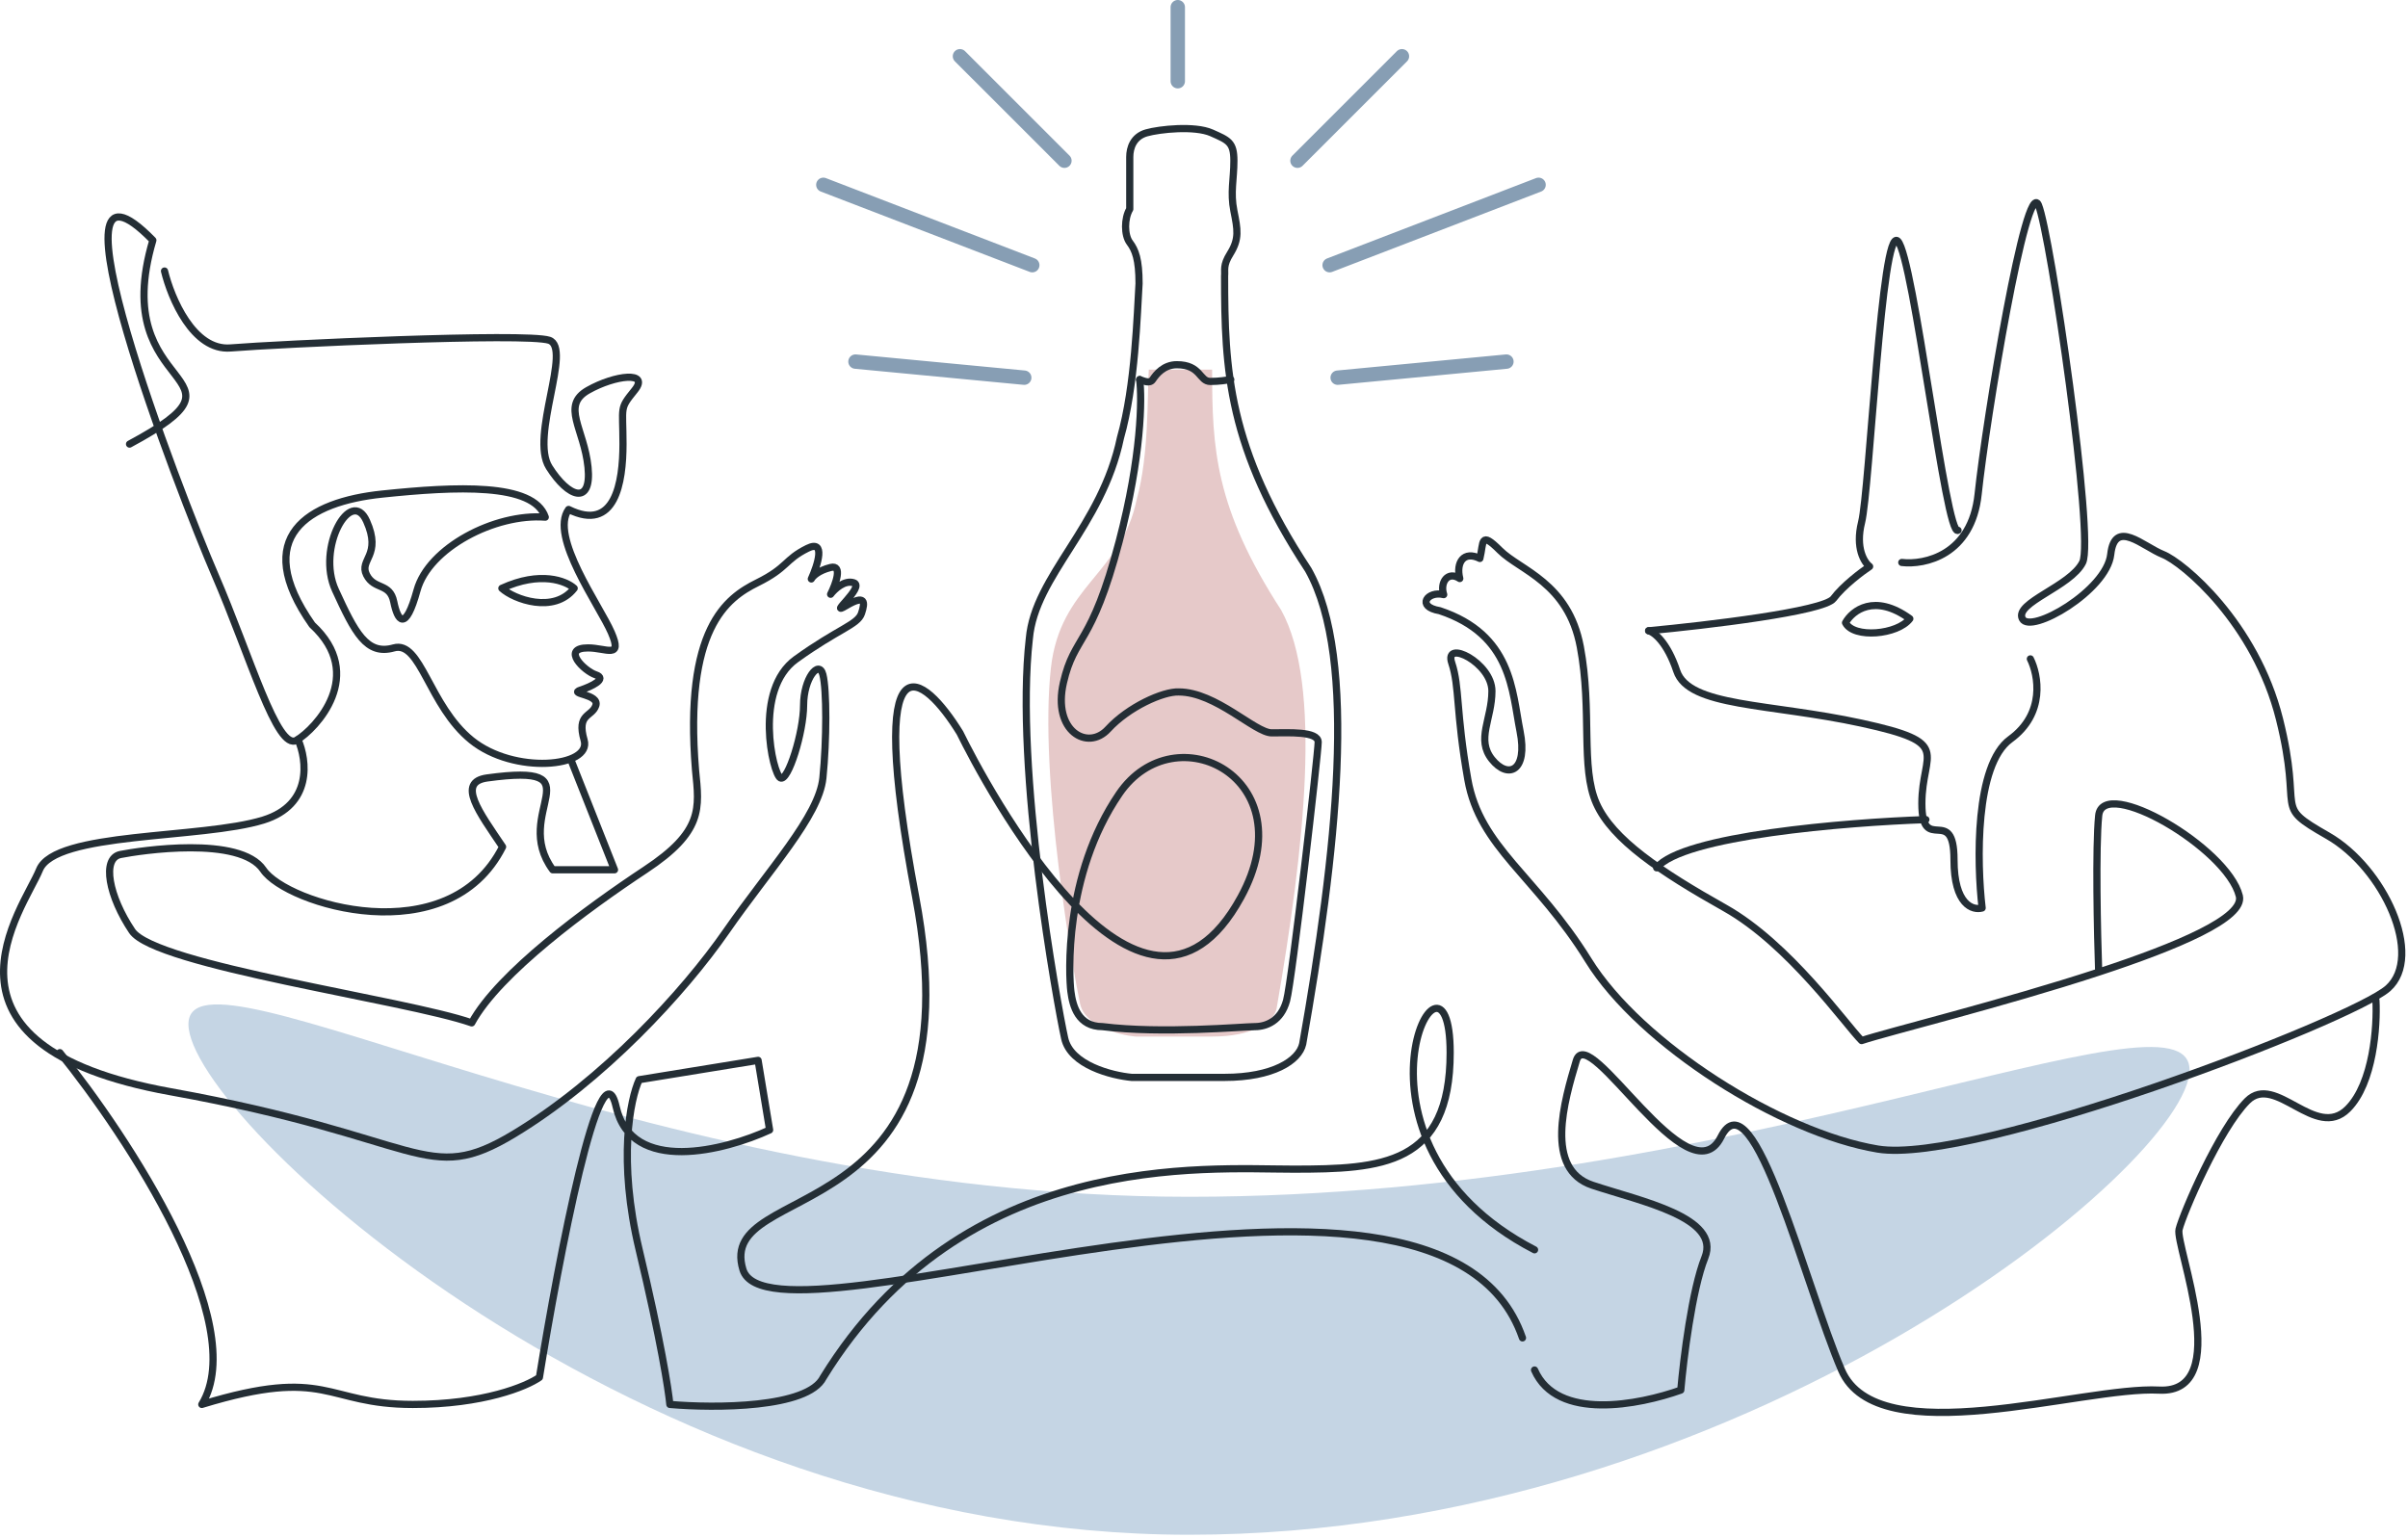 <svg width="670" height="428" viewBox="0 0 670 428" fill="none" xmlns="http://www.w3.org/2000/svg">
<path d="M609.214 297.774C609.214 323.745 484.574 427.091 330.823 427.091C177.072 427.091 52.432 311.008 52.432 285.037C52.432 259.067 177.072 333.042 330.823 333.042C484.574 333.042 609.214 271.804 609.214 297.774Z" fill="#C5D5E4"/>
<path d="M356.483 169.794C338.029 141.281 337.26 124.892 337.26 102.859H319.64C319.213 109.814 319.704 126.763 316.286 138.934C312.014 159.797 294.986 162.905 292.406 185.876C288.988 216.301 298.814 271.502 300.522 279.326C301.889 285.585 311.344 288.019 315.901 288.453H337.26C348.367 288.453 354.347 284.542 355.202 280.63C362.891 236.295 368.017 190.657 356.483 169.794Z" fill="#E6C9C9"/>
<path d="M314.343 43.7V58.188C312.791 60.775 312.79 65.431 314.343 67.501C315.895 69.57 316.93 72.157 316.93 78.884C316.412 87.162 315.895 107.341 311.756 121.828C306.582 146.664 287.955 160.116 286.403 177.708C282.264 213.926 294.164 279.637 296.234 288.95C297.889 296.401 309.341 299.298 314.86 299.816H340.73C354.183 299.816 361.427 295.159 362.462 290.502C371.775 237.727 377.984 183.399 364.014 158.564C341.662 124.622 340.73 103.042 340.73 76.814C340.898 75.102 340.213 73.916 342.283 70.605C344.87 66.466 344.352 63.879 343.318 58.705C342.283 53.531 343.318 49.909 343.318 44.735C343.318 39.561 341.765 39.044 337.109 36.974C332.452 34.905 322.621 35.939 318.999 36.974C315.378 38.009 314.343 41.113 314.343 43.7Z" stroke="#242E35" stroke-width="2" stroke-linecap="round" stroke-linejoin="round"/>
<path d="M317.099 105.631C317.789 110.805 317.616 127.051 311.407 150.645C303.646 180.137 298.99 176.515 295.885 189.968C292.781 203.42 302.612 209.112 308.303 202.904C313.994 196.696 323.653 192.383 327.964 192.556C338.312 192.556 349.178 203.938 353.835 203.938C358.491 203.938 366.77 203.421 366.77 206.526C366.77 209.63 359.526 272.753 357.974 278.445C356.422 284.136 352.282 285.689 349.178 285.689C346.074 285.689 323.308 287.758 306.751 285.689C300.024 285.689 298.472 279.997 297.955 275.858C297.437 271.719 295.885 243.668 311.407 220.902C326.93 198.136 363.377 216.552 345.268 249.666C317.463 300.509 273.741 217.511 267.09 203.938C257.028 187.617 240.481 173.912 254.792 249.666C272.68 344.358 198.89 327.587 206.716 353.302C214.543 379.017 400.136 304.109 423.615 372.309" stroke="#242E35" stroke-width="2" stroke-linecap="round" stroke-linejoin="round"/>
<path d="M317.098 105.633C318.132 105.978 319.892 106.875 320.719 105.633C321.754 104.081 323.824 101.494 327.446 101.494C334.172 101.494 333.655 106.151 336.759 106.151C339.243 106.151 341.243 105.806 342.451 105.633" stroke="#242E35" stroke-width="2" stroke-linecap="round" stroke-linejoin="round"/>
<path d="M513.498 173.295C515.361 169.941 521.548 165.022 531.387 172.177C528.033 176.649 515.734 177.765 513.498 173.295Z" stroke="#242E35" stroke-width="2" stroke-linecap="round" stroke-linejoin="round"/>
<path d="M458.711 175.529C474.736 174.039 507.457 170.163 510.141 166.585C512.824 163.007 517.967 159.132 520.203 157.641C518.712 156.523 516.178 152.498 517.967 145.342C520.203 136.398 523.557 62.608 528.029 67.08C532.501 71.552 541.446 149.817 544.8 147.58" stroke="#242E35" stroke-width="2" stroke-linecap="round" stroke-linejoin="round"/>
<path d="M529.151 156.524C535.487 157.269 548.605 154.511 550.394 137.517C552.63 116.274 563.81 49.192 567.164 57.018C570.518 64.845 582.817 149.814 579.463 156.524C576.109 163.233 560.456 167.706 562.692 172.178C564.928 176.65 586.171 164.352 587.289 154.289C588.407 144.227 596.233 152.055 601.823 154.289C607.414 156.524 627.538 173.296 634.246 200.129C640.955 226.962 632.01 223.607 647.663 232.552C663.315 241.496 674.496 266.093 664.433 275.037C654.371 283.981 549.276 324.231 522.443 319.759C495.61 315.286 456.479 290.69 441.944 267.211C427.41 243.732 411.757 235.906 408.403 216.899C405.049 197.893 406.167 191.184 403.931 184.476C401.695 177.768 415.111 184.476 415.111 192.302C415.111 200.129 410.639 205.719 415.111 211.309C419.583 216.899 425.173 214.663 422.937 203.483C420.701 192.302 420.701 176.65 400.577 169.942C393.868 168.824 397.222 164.352 401.695 165.47C400.577 162.115 402.812 158.761 406.166 160.997C405.048 156.524 407.284 153.171 411.757 155.407C412.875 150.935 411.756 147.581 417.347 153.171C422.937 158.761 436.353 162.115 439.708 180.004C443.062 197.893 439.708 213.545 444.18 223.607C448.652 233.67 462.068 242.614 479.957 252.676C497.845 262.739 513.497 285.099 517.97 289.572C525.322 287.121 557.185 279.298 583.934 270.519M583.934 270.519C605.997 263.278 624.582 255.386 623.066 249.322C619.711 235.906 585.052 215.781 583.934 226.962C583.04 235.906 583.562 259.727 583.934 270.519Z" stroke="#242E35" stroke-width="2" stroke-linecap="round" stroke-linejoin="round"/>
<path d="M564.924 183.358C567.16 187.83 569.173 198.563 559.334 205.718C549.495 212.874 550.017 240.005 551.508 252.676C548.899 253.421 543.682 251.781 543.682 239.259C543.682 223.607 534.737 238.141 534.737 223.607C534.737 209.072 543.682 206.836 517.967 201.246C492.252 195.656 469.891 196.774 466.537 186.712C463.854 178.662 460.202 175.904 458.711 175.531" stroke="#242E35" stroke-width="2" stroke-linecap="round" stroke-linejoin="round"/>
<path d="M535.858 228.08C513.87 228.825 468.105 232.552 460.949 241.497" stroke="#242E35" stroke-width="2" stroke-linecap="round" stroke-linejoin="round"/>
<path d="M661.08 278.391C661.452 285.472 660.409 301.422 653.253 308.578C644.309 317.522 633.129 298.515 625.302 306.342C617.476 314.168 607.414 337.647 606.296 342.119C605.178 346.591 621.948 387.958 600.706 386.84C579.463 385.722 522.443 404.729 512.381 381.25C502.318 357.771 487.784 298.515 478.84 316.404C469.895 334.292 441.944 283.981 438.59 295.161C435.236 306.342 429.646 325.348 443.062 329.82C456.479 334.292 478.839 338.765 474.367 349.945C470.789 358.889 468.404 378.269 467.659 386.84C456.106 390.94 433.232 395.561 426.971 381.25" stroke="#242E35" stroke-width="2" stroke-linecap="round" stroke-linejoin="round"/>
<path d="M45.773 75.422C47.575 82.913 53.773 97.682 64.151 96.826C77.124 95.756 146.313 92.545 152.799 94.686C159.286 96.826 147.394 121.44 152.799 130.001C158.204 138.563 164.691 140.703 163.61 130.001C162.529 119.3 156.042 112.879 163.61 108.598C171.177 104.317 180.907 103.247 176.583 108.598C172.258 113.949 173.339 112.879 173.339 123.58C173.339 134.282 171.177 148.194 158.204 141.773C152.799 149.265 166.853 168.528 170.096 176.019C173.339 183.51 168.705 180.3 163.61 180.3C156.004 180.3 162.529 186.721 165.772 187.791C169.015 188.861 164.691 191.002 161.448 192.072C158.204 193.142 166.853 193.142 165.772 196.352C164.691 199.563 160.367 198.493 162.529 205.984C164.691 213.475 143.069 215.616 131.178 205.984C119.286 196.352 117.124 178.159 109.556 180.3C101.989 182.44 98.746 176.019 93.34 164.247C87.935 152.475 97.665 135.352 101.989 144.984C106.313 154.615 99.827 155.686 101.989 159.966C104.151 164.247 108.475 162.107 109.556 167.458C110.637 172.808 112.8 176.019 116.043 164.247C119.286 152.475 137.664 142.843 151.718 143.914C148.475 134.282 126.853 135.352 106.313 137.493C85.773 139.633 69.557 149.265 86.854 173.879C101.989 187.791 87.935 202.773 82.53 205.984C77.124 209.195 69.557 182.44 59.827 159.966C50.097 137.493 10.098 33.685 42.53 66.861C29.557 110.738 73.881 103.247 36.044 123.58" stroke="#242E35" stroke-width="2" stroke-linecap="round" stroke-linejoin="round"/>
<path d="M82.928 205.84C85.433 211.52 87.008 223.944 73.264 228.204C56.084 233.529 15.28 231.399 10.986 242.048C6.69 252.698 -23.375 291.036 47.494 303.815C118.362 316.595 118.363 330.439 143.06 315.53C167.756 300.621 190.305 276.127 202.117 259.088C213.928 242.048 227.887 227.139 228.961 216.489C230.035 205.84 230.035 191.996 228.961 187.736C227.887 183.476 223.592 188.801 223.592 196.255C223.592 203.71 219.297 217.555 217.15 216.489C215.002 215.424 209.633 191.995 221.445 183.476C233.256 174.956 238.625 173.891 239.699 170.696C240.773 167.501 240.773 165.371 235.404 168.566C230.035 171.761 240.773 163.242 237.551 162.177C234.974 161.325 232.182 163.952 231.109 165.372C232.54 162.532 234.545 157.065 231.109 157.917C227.673 158.769 226.098 160.401 225.74 161.11C227.529 157.205 229.82 150.035 224.666 152.591C218.223 155.786 219.297 157.92 210.707 162.177C202.117 166.434 190.305 174.953 193.527 214.357C194.6 225.006 195.674 231.396 179.568 242.045C163.461 252.695 138.764 270.799 131.248 284.643C112.994 278.254 43.199 268.675 36.756 259.088C30.314 249.5 28.166 238.85 33.535 237.785C38.904 236.72 66.821 232.461 73.264 242.045C79.707 251.63 124.805 265.471 139.838 235.656C133.396 226.071 126.965 217.664 135.543 216.489C166.682 212.227 141.986 226.071 153.797 242.045H170.978L159.166 212.227" stroke="#242E35" stroke-width="2" stroke-linecap="round" stroke-linejoin="round"/>
<path d="M16.652 292.93C35.511 316.239 69.812 368.451 56.149 390.828C91.375 380.07 90.308 390.828 114.86 390.828C134.501 390.828 146.528 385.808 150.086 383.298C155.424 350.306 167.166 289.057 171.436 307.991C175.706 326.925 201.681 320.183 214.135 314.446L210.932 295.081L177.841 300.46C175.35 305.839 171.863 322.837 177.841 347.796C183.818 372.755 186.025 386.884 186.38 390.828C198.834 391.904 224.809 391.904 229.079 383.298C268.211 319.761 335.293 325.353 359.89 325.353C384.486 325.353 403.493 324.235 403.493 292.93C403.493 253.798 368.834 317.691 426.972 347.796" stroke="#242E35" stroke-width="2" stroke-linecap="round" stroke-linejoin="round"/>
<path d="M159.761 163.714C157.525 161.663 150.37 158.791 139.637 163.714C142.991 166.791 154.171 170.895 159.761 163.714Z" stroke="#242E35" stroke-width="2" stroke-linecap="round" stroke-linejoin="round"/>
<path d="M361.008 44.723L390.077 15.654" stroke="#879EB4" stroke-width="4" stroke-linecap="round" stroke-linejoin="round"/>
<path d="M369.953 73.792L428.091 51.432" stroke="#879EB4" stroke-width="4" stroke-linecap="round" stroke-linejoin="round"/>
<path d="M372.189 105.099L419.147 100.627" stroke="#879EB4" stroke-width="4" stroke-linecap="round" stroke-linejoin="round"/>
<path d="M296.166 44.723L267.097 15.654" stroke="#879EB4" stroke-width="4" stroke-linecap="round" stroke-linejoin="round"/>
<path d="M287.221 73.792L229.083 51.432" stroke="#879EB4" stroke-width="4" stroke-linecap="round" stroke-linejoin="round"/>
<path d="M284.984 105.099L238.027 100.627" stroke="#879EB4" stroke-width="4" stroke-linecap="round" stroke-linejoin="round"/>
<line x1="327.703" y1="22.598" x2="327.703" y2="2.001" stroke="#879EB4" stroke-width="4" stroke-linecap="round" stroke-linejoin="round"/>
</svg>
